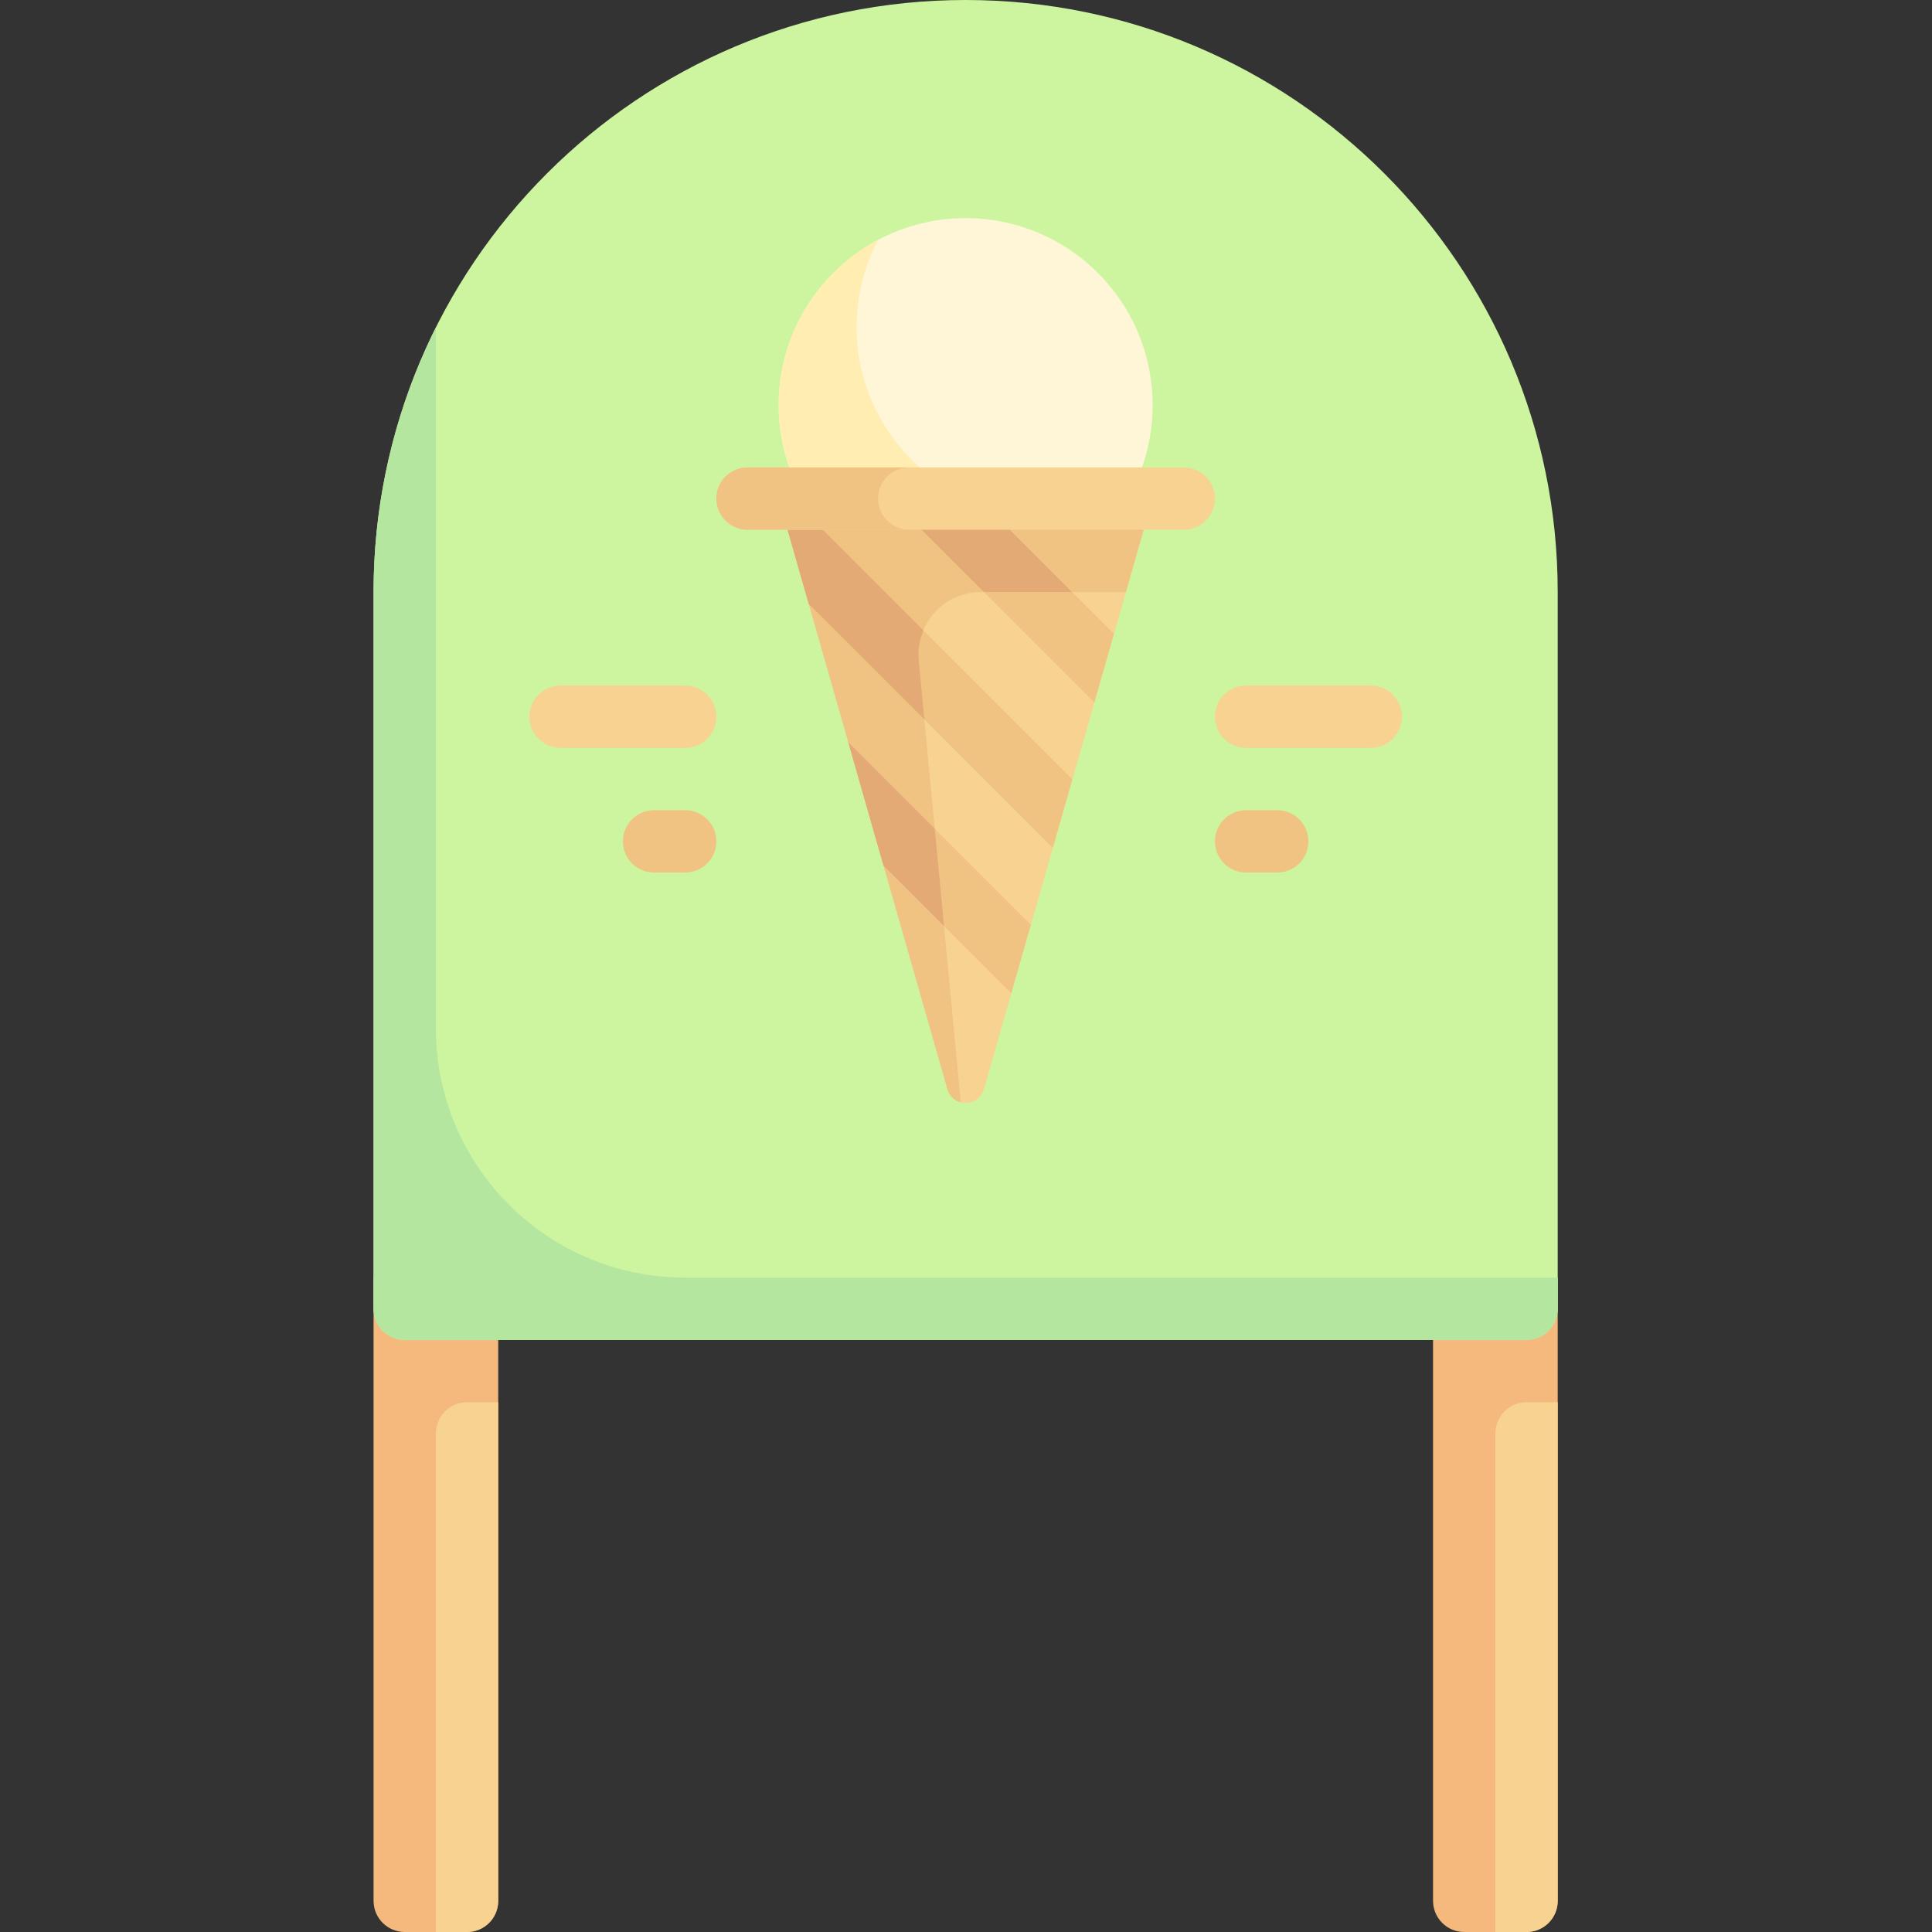 <svg height="512pt" viewBox="-99 0 512 512" width="512pt" xmlns="http://www.w3.org/2000/svg"><rect x="-99" y="0" width="512" height="512" fill="#333333" stroke="none"/><path d="m305.551 512h-16.52c-4.559 0-8.258-3.695-8.258-8.258v-165.16h33.035v165.16c0 4.562-3.699 8.258-8.258 8.258zm0 0" fill="#f5b97d"/><path d="m297.289 512h8.262c4.559 0 8.258-3.695 8.258-8.258v-132.129h-8.258c-4.562 0-8.262 3.695-8.262 8.258zm0 0" fill="#f7d291"/><path d="m24.773 512h-16.516c-4.559 0-8.258-3.695-8.258-8.258v-165.16h33.031v165.16c0 4.562-3.695 8.258-8.258 8.258zm0 0" fill="#f5b97d"/><path d="m16.516 512h8.258c4.562 0 8.258-3.695 8.258-8.258v-132.129h-8.258c-4.559 0-8.258 3.695-8.258 8.258zm0 0" fill="#f7d291"/><path d="m156.902 0c-86.652 0-156.902 70.246-156.902 156.902v189.938c0 4.559 3.699 8.258 8.258 8.258h297.293c4.559 0 8.258-3.699 8.258-8.258v-189.938c0-86.656-70.25-156.902-156.906-156.902zm0 0" fill="#cdf5a0"/><path d="m206.453 107.355c0 27.363-22.184 49.547-49.551 49.547-27.363 0-49.547-22.184-49.547-49.547s22.184-49.547 49.547-49.547c27.367 0 49.551 22.184 49.551 49.547zm0 0" fill="#fff6d8"/><path d="m177.551 136.258c-27.367 0-49.551-22.184-49.551-49.547 0-8.367 2.074-16.254 5.738-23.168-15.699 8.316-26.383 24.812-26.383 43.812 0 27.363 22.184 49.547 49.547 49.547 19 0 35.48-10.703 43.797-26.398-6.914 3.66-14.785 5.754-23.148 5.754zm0 0" fill="#ffedb1"/><path d="m82.582 338.582c-36.488 0-66.066-29.578-66.066-66.066v-185.75c-10.477 21.035-16.516 45.043-16.516 70.137v189.938c0 4.559 3.695 8.258 8.258 8.258h297.289c4.562 0 8.258-3.699 8.258-8.258v-8.258zm0 0" fill="#b4e6a0"/><path d="m107.355 132.129 44.719 156.516c1.391 4.859 8.273 4.859 9.66 0l44.719-156.516zm0 0" fill="#f7d291"/><path d="m155.617 292.125-11.148-117.141c-.922-9.695 6.703-18.082 16.441-18.082h38.465l7.078-24.773h-99.098l44.719 156.516c.547 1.922 1.953 3.078 3.543 3.48zm0 0" fill="#f0c382"/><path d="m82.582 231.227h-8.258c-4.566 0-8.258-3.695-8.258-8.258 0-4.566 3.691-8.258 8.258-8.258h8.258c4.562 0 8.258 3.691 8.258 8.258 0 4.562-3.695 8.258-8.258 8.258zm0 0" fill="#f0c382"/><path d="m82.582 198.195h-33.031c-4.566 0-8.262-3.695-8.262-8.258 0-4.566 3.695-8.258 8.262-8.258h33.031c4.562 0 8.258 3.691 8.258 8.258 0 4.562-3.695 8.258-8.258 8.258zm0 0" fill="#f7d291"/><path d="m264.258 198.195h-33.031c-4.566 0-8.258-3.695-8.258-8.258 0-4.566 3.695-8.258 8.258-8.258h33.031c4.566 0 8.258 3.691 8.258 8.258 0 4.562-3.691 8.258-8.258 8.258zm0 0" fill="#f7d291"/><g fill="#f0c382"><path d="m239.484 231.227h-8.258c-4.566 0-8.258-3.695-8.258-8.258 0-4.566 3.695-8.258 8.258-8.258h8.258c4.566 0 8.258 3.691 8.258 8.258 0 4.562-3.691 8.258-8.258 8.258zm0 0"/><path d="m191.012 186.172 5.188-18.164-35.875-35.879h-23.355zm0 0"/><path d="m185.191 206.547-74.418-74.418h-3.418l7.973 27.91 64.672 64.672zm0 0"/><path d="m168.988 263.246 5.191-18.164-48.371-48.371 9.34 32.695zm0 0"/></g><path d="m145.965 190.672-1.496-15.688c-.27-2.812.25-5.477 1.266-7.898l-34.961-34.957h-3.418l7.973 27.91zm0 0" fill="#e3aa75"/><path d="m148.723 219.621-22.914-22.91 4.871 17.055 4.469 15.641 16.031 16.031zm0 0" fill="#e3aa75"/><path d="m185.098 156.902-24.773-24.773h-23.355l24.773 24.773zm0 0" fill="#e3aa75"/><path d="m214.711 140.387h-115.613c-4.566 0-8.258-3.695-8.258-8.258s3.695-8.258 8.258-8.258h115.613c4.566 0 8.258 3.695 8.258 8.258s-3.695 8.258-8.258 8.258zm0 0" fill="#f7d291"/><path d="m133.703 132.129c0-4.566 3.695-8.258 8.262-8.258h-42.867c-4.566 0-8.258 3.695-8.258 8.258s3.695 8.258 8.258 8.258h42.867c-4.566 0-8.262-3.691-8.262-8.258zm0 0" fill="#f0c382"/></svg>